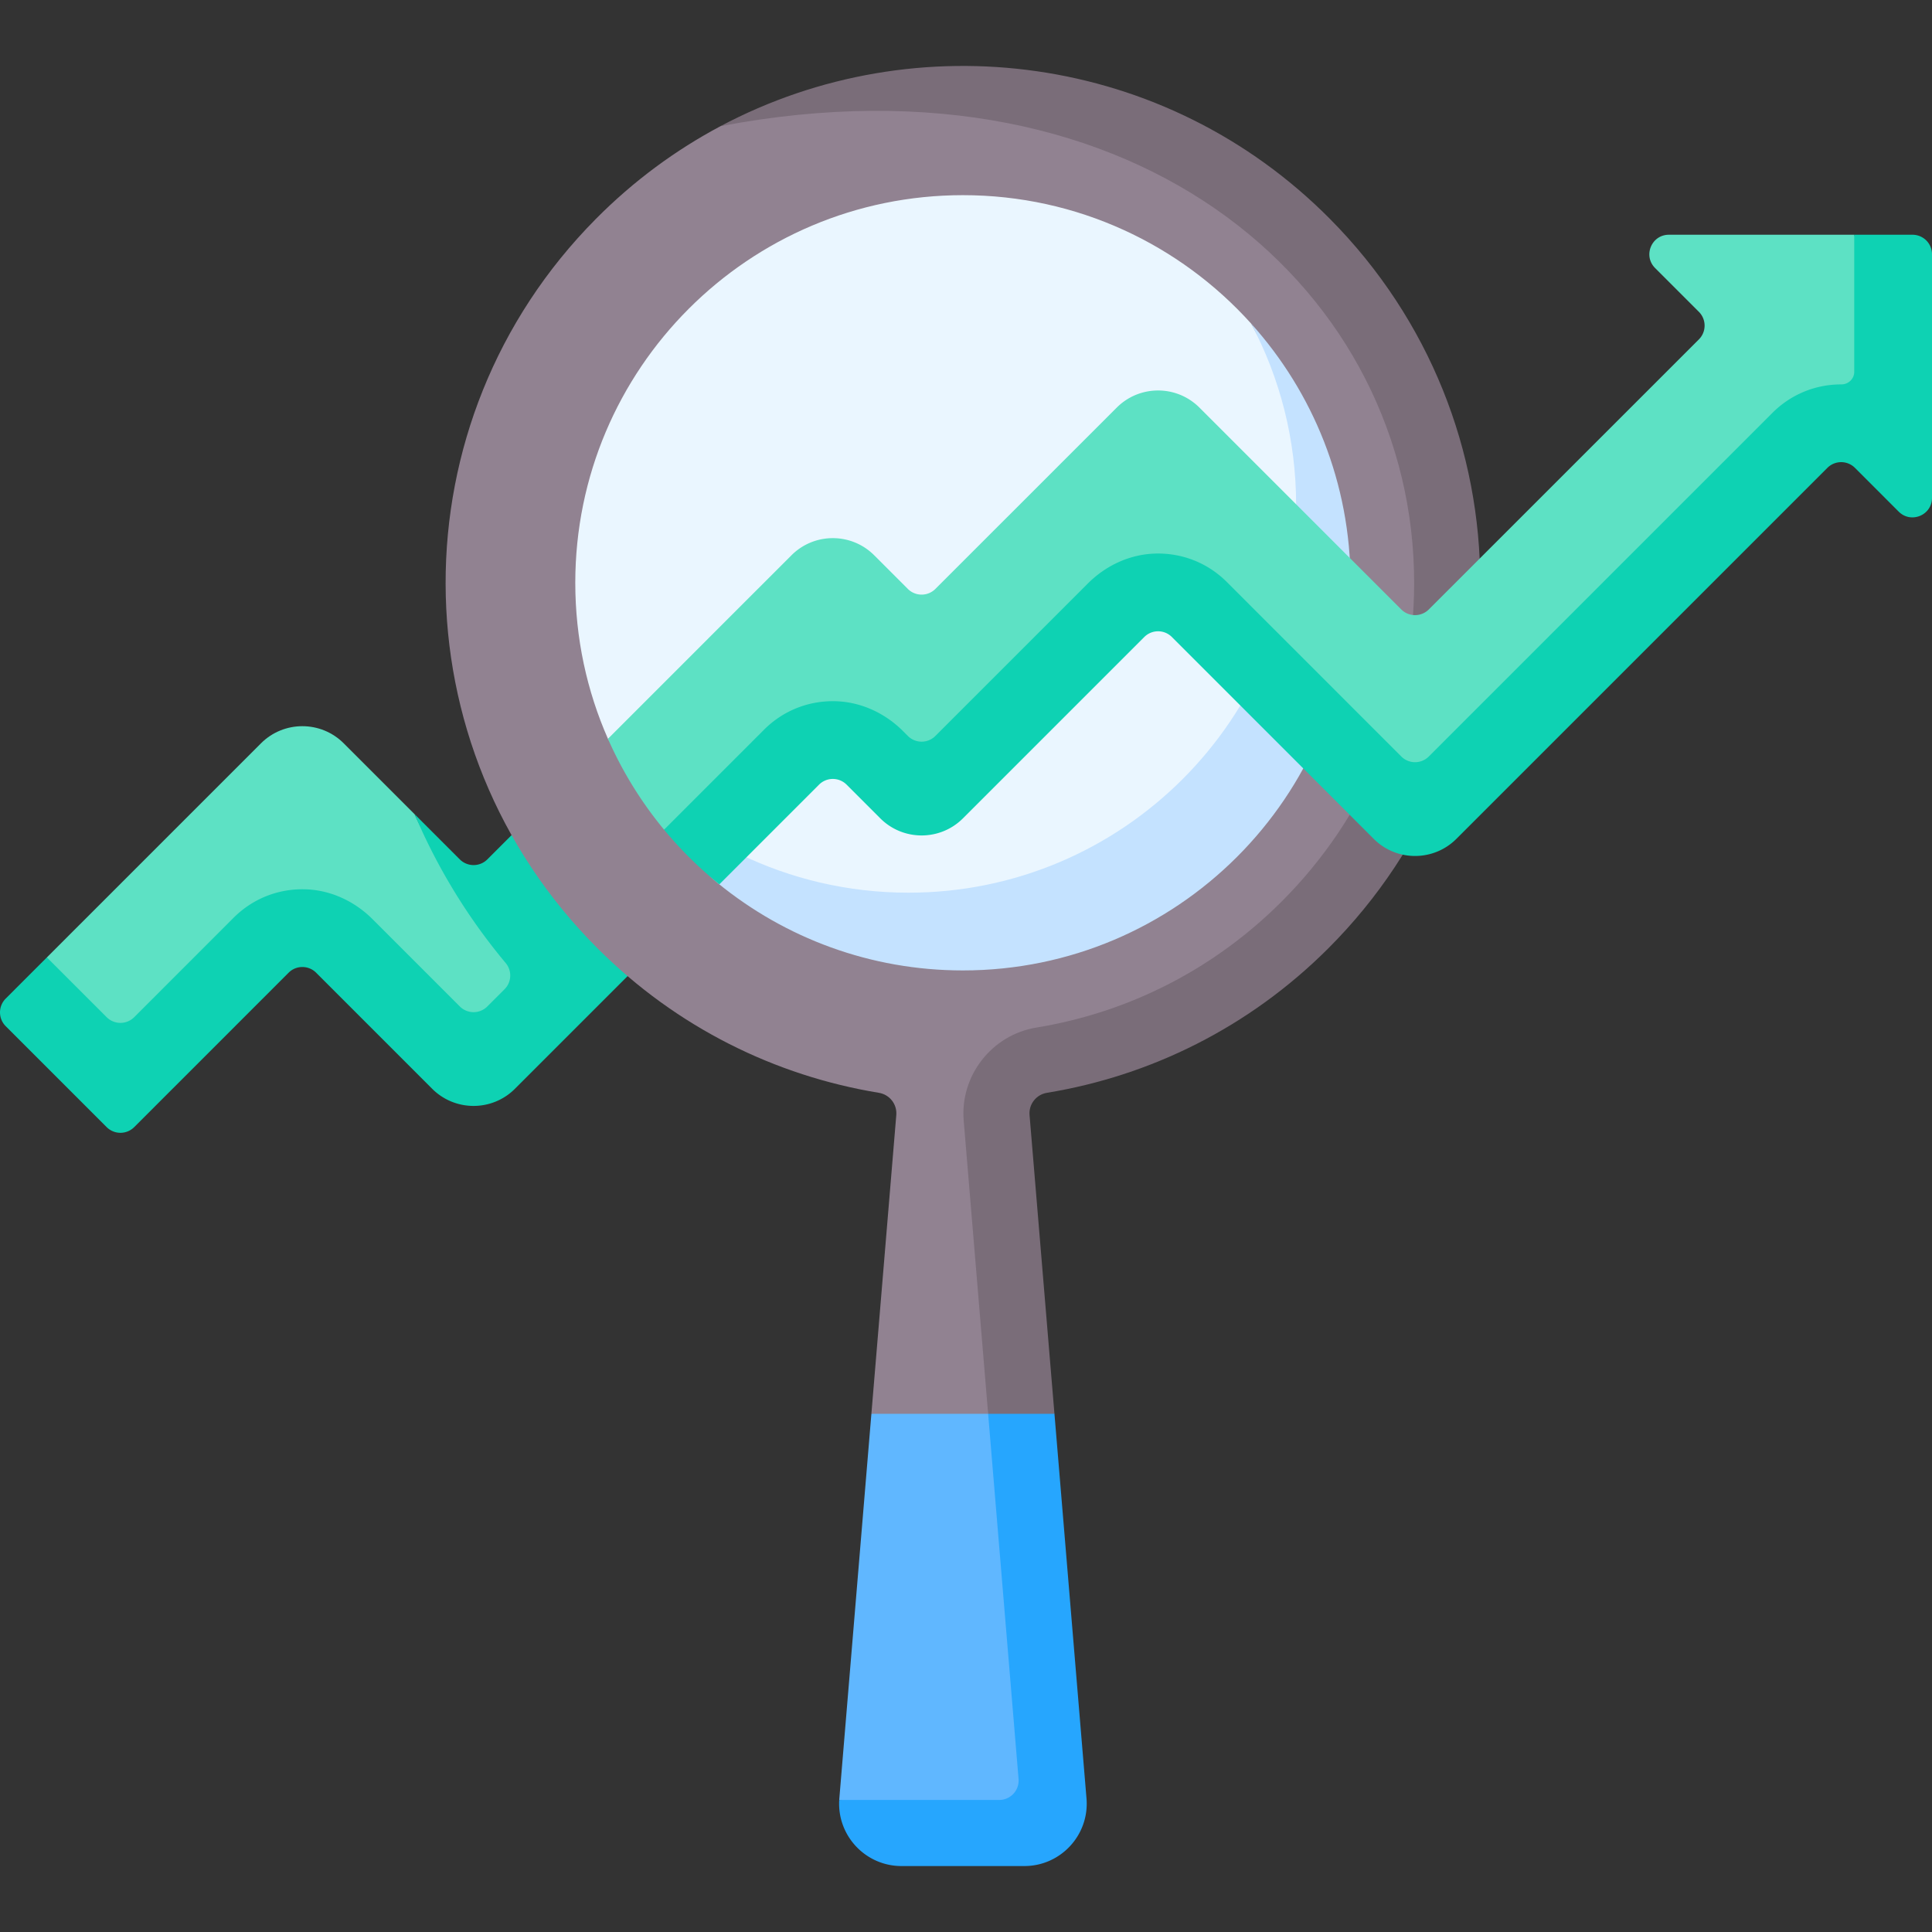 <svg xmlns="http://www.w3.org/2000/svg" version="1.1" xmlns:xlink="http://www.w3.org/1999/xlink" width="512" height="512" x="0" y="0" viewBox="0 0 512 512" style="enable-background:new 0 0 512 512" xml:space="preserve" class=""><rect x="0" y="0" width="512" height="512" fill="#333333" stroke="none"/><g><path fill="#60b7ff" d="M222.433 476.614c-.011.132-.02.264-.028.396l41.461 9.154c3.013 0 12.176-6.151 11.926-9.154l-5.846-120.575-39.018 18.239z" opacity="1" data-original="#60b7ff"></path><path fill="#26a6fe" d="M264.795 477.01h-42.39c-.566 9.47 6.965 17.513 16.507 17.513h32.543c9.674 0 17.282-8.268 16.479-17.909l-8.495-101.94-12.664-18.239-4.91 18.239 8.063 96.757a5.15 5.15 0 0 1-5.133 5.579z" opacity="1" data-original="#26a6fe"></path><path fill="#5de1c4" d="m146.426 254.411-23.779 30.324-27.33-33.378c-4.721-4.721-7.602-4.801-14.275-5.031-7.221-.248-8.282-3.417-13.37 1.671l-31.196 32.811c-2.019 2.009-17.178-5.19-19.198-7.199l-4.855-19.884 56.742-56.742c6.057-6.047 15.875-6.047 21.922 0l18.78 18.78c6.605 15.565 25.083 25.709 36.559 38.648z" opacity="1" data-original="#5de1c4"></path><path fill="#0ed2b3" d="m190.634 234.367-38.93 38.93-15.247 15.247c-6.047 6.047-15.865 6.047-21.922 0l-30.751-30.761c-2.019-2.019-5.295-2.019-7.304 0l-40.908 40.908a5.171 5.171 0 0 1-7.314 0L1.515 271.948a5.171 5.171 0 0 1 0-7.314l10.91-10.91 15.844 15.844a5.167 5.167 0 0 0 7.294 0l26.342-26.352c5.088-5.088 11.917-7.784 19.139-7.536 6.673.229 12.962 3.189 17.683 7.91l23.134 23.134a5.15 5.15 0 0 0 7.283 0l4.568-4.568a5.143 5.143 0 0 0 .306-6.937c-10.047-12.02-18.145-25.304-24.149-39.457l11.981 11.981a5.165 5.165 0 0 0 7.304 0l31.956-31.956c6.654 15.113 16.843 28.32 29.524 38.58z" opacity="1" data-original="#0ed2b3" class=""></path><path fill="#918291" d="M283.355 277.899c24.743-4.055 45.321-12.104 63.119-29.902 22.575-22.574 38.91-63.435 38.977-95.173.16-76.465-75.627-156.926-194.508-119.388-11.883 6.314-23.033 14.5-33.012 24.561-53.277 53.71-53.093 139.811.401 193.304 21.06 21.06 47.272 33.828 74.579 38.304 2.842.466 4.855 3.02 4.616 5.891l-6.598 79.179h30.936l4.619-79.032c-.991-11.879 5.093-15.811 16.871-17.744z" opacity="1" data-original="#918291"></path><path fill="#7a6d79" d="M277.456 289.605c27.307-4.476 53.518-17.244 74.579-38.304 53.494-53.493 53.678-139.595.401-193.304-43.61-43.966-109.562-52.153-161.493-24.562 112.103-21.354 183.979 44.793 183.819 121.258-.067 31.738-12.536 61.65-35.11 84.224-17.799 17.798-40.285 29.349-65.028 33.405-11.778 1.933-20.227 12.751-19.236 24.629l6.477 77.723h17.574l-6.598-79.179c-.24-2.87 1.773-5.424 4.615-5.89z" opacity="1" data-original="#7a6d79"></path><path fill="#eaf6ff" d="M241.469 246.326c56.735 0 108.496-55.748 108.496-112.483 0-17.382-10.793-33.755-18.413-48.106-18.804-20.886-46.053-34.018-76.368-34.018-56.735 0-102.728 45.993-102.728 102.728 0 14.706 3.09 28.69 8.657 41.339 1.013 2.301 7.483 1.441 8.656 3.65 18.804 20.886 41.385 46.89 71.7 46.89z" opacity="1" data-original="#eaf6ff"></path><path fill="#c4e2ff" d="M331.551 85.737c7.62 14.351 11.937 30.724 11.937 48.106 0 56.735-45.993 102.728-102.728 102.728-16.084 0-31.304-3.696-44.858-10.286-11.993-5.831-16.288-16.244-25.116-26.049 6.47 12.185 8.927 25.229 19.538 33.879 17.686 14.416 40.262 23.06 64.858 23.06 56.735 0 102.728-45.993 102.728-102.728.001-26.42-9.972-50.509-26.359-68.71z" opacity="1" data-original="#c4e2ff"></path><path fill="#5de1c4" d="M225.617 201.98c6.673.232 4.442-1.813 9.162 2.91l7.83 1.745c2.011 2.012 9.356 3.321 11.368 1.309l37.632-41.886c4.721-4.721 9.362-8.059 16.034-8.29 7.226-.25 9.749 6.259 14.835 11.344l41.886 40.024c2.011 2.012 15.441 4.746 17.452 2.734l87.698-87.733c4.868-4.869 11.44-8.255 18.325-8.255l5.236-7.375c10.782 6.637 10.035-3.831 10.035-5.714L491.396 62.21h-49.124c-4.604 0-6.909 5.566-3.654 8.821l11.605 11.605a5.168 5.168 0 0 1 0 7.308l-71.568 71.559a5.168 5.168 0 0 1-7.308 0l-53.481-53.481c-6.054-6.054-15.868-6.054-21.922-.001l-48.053 48.045a5.168 5.168 0 0 1-7.308 0l-8.914-8.914c-6.054-6.054-15.869-6.054-21.923 0l-48.633 48.633a102.751 102.751 0 0 0 14.871 24.09l31.745-17.894c5.084-5.088 10.659-.252 17.888-.001z" opacity="1" data-original="#5de1c4"></path><path fill="#0ed2b3" d="M506.833 62.21h-15.436v36.304c0 1.883-1.548 3.359-3.432 3.356h-.035c-6.885 0-13.357 2.681-18.225 7.55l-91.061 91.061a5.15 5.15 0 0 1-7.285 0l-46.231-46.238c-5.086-5.085-11.92-7.784-19.146-7.533-6.672.231-12.96 3.192-17.68 7.912l-40.419 40.419a5.15 5.15 0 0 1-7.285-.001l-1.283-1.284c-4.72-4.723-11.009-7.685-17.682-7.917-7.229-.252-14.066 2.448-19.151 7.535l-26.498 26.501a103.36 103.36 0 0 0 14.649 14.489l26.42-26.423a5.168 5.168 0 0 1 7.309.001l8.913 8.917c6.054 6.056 15.871 6.057 21.926.002l48.05-48.05a5.167 5.167 0 0 1 7.308.001l53.48 53.488c6.054 6.055 15.87 6.055 21.924.001l98.313-98.313a5.168 5.168 0 0 1 7.309.001l11.594 11.599c3.255 3.256 8.822.951 8.822-3.653V67.378a5.17 5.17 0 0 0-5.168-5.168z" opacity="1" data-original="#0ed2b3" class=""></path></g></svg>